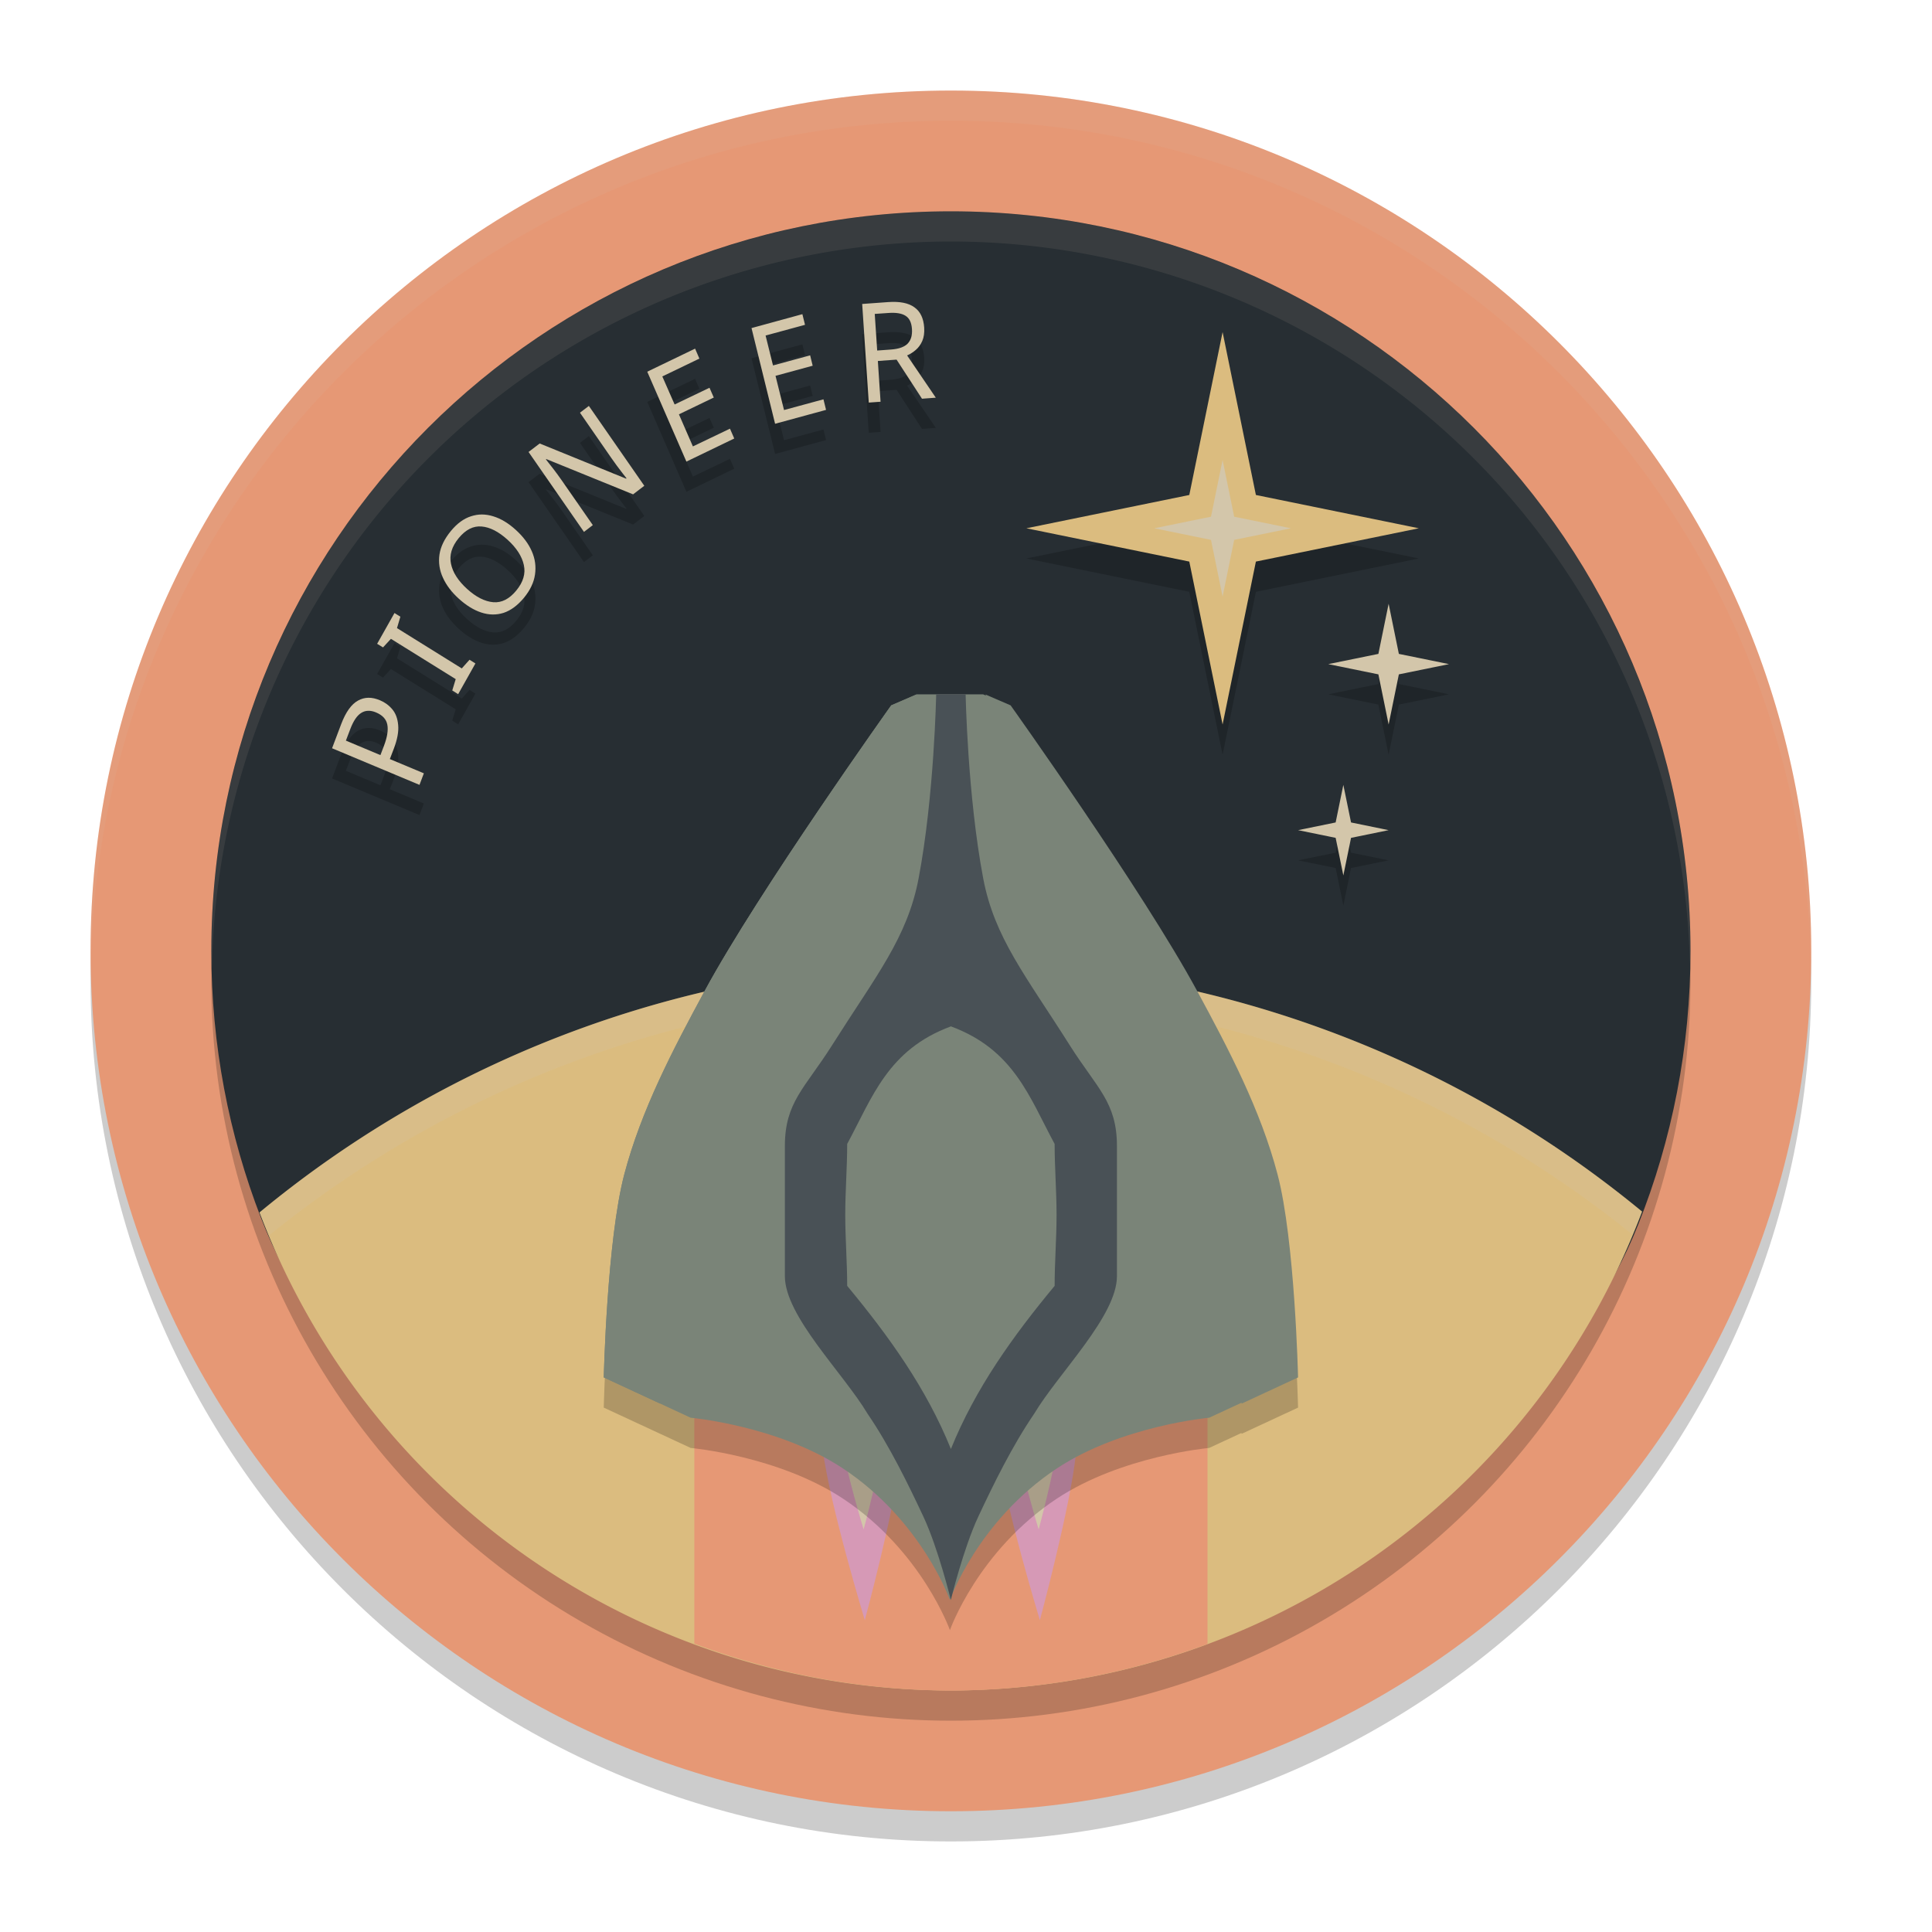 <svg xmlns="http://www.w3.org/2000/svg" width="64" height="64" version="1.1">
 <path style="opacity:0.2" d="M 31.5,4 C 15.778,4 3,16.778 3,32.5 3,48.222 15.778,61 31.5,61 47.222,61 60,48.222 60,32.5 60,16.778 47.222,4 31.5,4 Z"/>
 <path style="fill:#e69875" d="M 31.5,3 C 15.778,3 3,15.778 3,31.5 3,47.222 15.778,60 31.5,60 47.222,60 60,47.222 60,31.5 60,15.778 47.222,3 31.5,3 Z"/>
 <circle style="opacity:0.2" cx="31.5" cy="32.5" r="24.5"/>
 <path style="fill:#272e33" d="M 56,31.5 C 56,34.7 55.386,37.757 54.27,40.56 50.668,49.606 41.912,48.075 31.582,48.075 21.169,48.075 12.192,49.504 8.645,40.344 7.583,37.601 7,34.618 7,31.5 7,17.969 17.969,7 31.5,7 45.031,7 56,17.969 56,31.5 Z"/>
 <path style="opacity:0.2" d="M 29.421,11.007 28.561,11.069 28.779,14.336 29.17,14.308 29.08,12.958 29.7,12.913 30.542,14.208 31,14.174 30.049,12.774 C 30.151,12.73 30.248,12.669 30.336,12.592 30.427,12.515 30.497,12.417 30.551,12.296 30.604,12.176 30.626,12.027 30.615,11.853 30.594,11.542 30.487,11.319 30.291,11.18 30.098,11.038 29.807,10.979 29.421,11.007 Z M 29.424,11.368 C 29.679,11.349 29.87,11.379 29.998,11.461 30.126,11.541 30.196,11.688 30.21,11.902 30.224,12.106 30.177,12.267 30.068,12.382 29.959,12.494 29.777,12.559 29.524,12.578 L 29.058,12.612 28.977,11.399 Z M 26.58,11.407 24.895,11.868 25.676,15.038 27.364,14.578 27.278,14.228 25.972,14.583 25.69,13.45 26.921,13.115 26.837,12.771 25.607,13.106 25.361,12.115 26.667,11.76 Z M 23.026,12.549 21.441,13.313 22.738,16.291 24.323,15.526 24.181,15.2 22.953,15.788 22.49,14.725 23.645,14.169 23.503,13.845 22.348,14.399 21.94,13.47 23.168,12.879 Z M 19.507,14.447 19.212,14.671 20.247,16.166 C 20.303,16.247 20.366,16.335 20.434,16.427 20.502,16.515 20.563,16.597 20.621,16.674 20.68,16.75 20.725,16.807 20.754,16.844 L 20.74,16.856 17.878,15.691 17.509,15.972 19.345,18.62 19.638,18.395 18.612,16.918 C 18.517,16.782 18.423,16.652 18.327,16.529 18.231,16.406 18.149,16.302 18.084,16.219 L 18.098,16.208 20.972,17.376 21.343,17.092 Z M 15.964,18.043 C 15.841,18.043 15.72,18.064 15.601,18.103 15.361,18.18 15.141,18.341 14.937,18.589 14.724,18.848 14.597,19.107 14.558,19.37 14.52,19.631 14.558,19.888 14.672,20.137 14.784,20.384 14.959,20.615 15.199,20.833 15.444,21.055 15.69,21.207 15.941,21.29 16.193,21.373 16.44,21.378 16.681,21.302 16.923,21.222 17.15,21.053 17.362,20.796 17.565,20.548 17.684,20.295 17.722,20.035 17.761,19.771 17.728,19.514 17.618,19.265 17.508,19.011 17.33,18.774 17.085,18.552 16.841,18.33 16.591,18.179 16.338,18.103 16.211,18.063 16.087,18.044 15.964,18.043 Z M 15.955,18.441 C 16.229,18.463 16.517,18.611 16.815,18.881 17.112,19.151 17.29,19.429 17.353,19.716 17.416,20 17.333,20.283 17.102,20.563 16.872,20.843 16.619,20.972 16.34,20.949 16.06,20.925 15.77,20.779 15.473,20.509 15.175,20.239 14.998,19.96 14.94,19.677 14.879,19.391 14.964,19.107 15.196,18.824 15.427,18.545 15.679,18.416 15.955,18.441 Z M 13.068,21.307 12.493,22.327 12.688,22.446 12.95,22.162 15.096,23.497 14.982,23.872 15.177,23.995 15.749,22.978 15.554,22.855 15.297,23.142 13.151,21.807 13.263,21.429 Z M 12.205,24.114 C 12.083,24.115 11.968,24.148 11.859,24.208 11.642,24.327 11.455,24.585 11.304,24.983 L 11,25.787 13.896,27 14.041,26.617 12.914,26.145 13.048,25.796 C 13.163,25.492 13.21,25.232 13.19,25.02 13.172,24.805 13.108,24.632 12.998,24.5 12.886,24.365 12.75,24.266 12.59,24.199 12.455,24.142 12.327,24.112 12.205,24.114 Z M 12.194,24.546 C 12.276,24.543 12.363,24.561 12.456,24.6 12.67,24.689 12.795,24.824 12.83,25.003 12.866,25.182 12.829,25.418 12.719,25.707 L 12.602,26.014 11.458,25.534 11.605,25.148 C 11.707,24.881 11.826,24.703 11.965,24.617 12.036,24.572 12.112,24.548 12.194,24.546 Z"/>
 <path style="opacity:0.2" d="M 40.5,12 39.396,17.396 34,18.5 39.396,19.604 40.5,25 41.604,19.604 47,18.5 41.604,17.396 Z M 46,21 45.66,22.66 44,23 45.66,23.34 46,25 46.34,23.34 48,23 46.34,22.66 Z M 44.5,27 44.246,28.246 43,28.5 44.246,28.754 44.5,30 44.754,28.754 46,28.5 44.754,28.246 Z"/>
 <path style="fill:#dbbc7f" d="M 31.5,31.9 A 36.029,36.029 0 0 0 8.596,40.164 24.5,24.5 0 0 0 31.5,56 24.5,24.5 0 0 0 54.396,40.135 36.029,36.029 0 0 0 31.5,31.9 Z"/>
 <path style="opacity:0.2;fill:#d3c6aa" d="M 31.5,31.9 A 36.029,36.029 0 0 0 8.596,40.164 24.5,24.5 0 0 0 8.924,40.916 36.029,36.029 0 0 1 31.5,32.9 36.029,36.029 0 0 1 54.072,40.893 24.5,24.5 0 0 0 54.396,40.135 36.029,36.029 0 0 0 31.5,31.9 Z"/>
 <path style="fill:#e69875" d="M 23,44 V 54.447 A 24.5,24.5 0 0 0 31.5,56 24.5,24.5 0 0 0 40,54.459 V 44 Z"/>
 <path style="fill:#e69875" d="M 26,44 V 55.35 A 24.5,24.5 0 0 0 31.5,56 24.5,24.5 0 0 0 37,55.344 V 44 Z"/>
 <path style="fill:#dbbc7f" d="M 47,17.5 41.603,18.603 40.5,24 39.397,18.603 34,17.5 39.397,16.397 40.5,11 41.603,16.397 Z"/>
 <path style="fill:#d3c6aa" d="M 42.763,17.5 40.884,17.884 40.5,19.763 40.116,17.884 38.237,17.5 40.116,17.116 40.5,15.237 40.884,17.116 Z"/>
 <path style="fill:#d3c6aa" d="M 48,22 46.339,22.339 46,24 45.661,22.339 44,22 45.661,21.661 46,20 46.339,21.661 Z"/>
 <path style="fill:#d3c6aa" d="M 46,27.5 44.755,27.755 44.5,29 44.245,27.755 43,27.5 44.245,27.245 44.5,26 44.755,27.245 Z"/>
 <path style="fill:#d699b6" d="M 27.255,46.035 C 27.156,46.458 27.2,47.601 27.255,48.028 27.495,49.885 28.648,53.67 28.648,53.67 28.648,53.67 29.651,49.961 29.845,48.153 29.894,47.69 30.014,46.502 29.845,46.053 29.71,45.696 28.916,45.094 28.916,45.094 H 27.952 C 27.952,45.094 27.332,45.708 27.255,46.035 Z"/>
 <path style="fill:#d3c6aa" d="M 27.87,46.618 C 27.818,46.842 27.841,47.448 27.87,47.674 27.997,48.659 28.609,50.665 28.609,50.665 28.609,50.665 29.14,48.699 29.243,47.741 29.269,47.495 29.332,46.865 29.243,46.628 29.171,46.439 28.75,46.119 28.75,46.119 H 28.239 C 28.239,46.119 27.911,46.445 27.87,46.618 Z"/>
 <path style="fill:#d699b6" d="M 33.054,46.035 C 32.955,46.458 32.999,47.601 33.054,48.028 33.294,49.885 34.447,53.67 34.447,53.67 34.447,53.67 35.45,49.961 35.643,48.153 35.693,47.69 35.812,46.502 35.643,46.053 35.509,45.696 34.714,45.094 34.714,45.094 H 33.75 C 33.75,45.094 33.13,45.708 33.054,46.035 Z"/>
 <path style="fill:#d3c6aa" d="M 33.669,46.618 C 33.617,46.842 33.64,47.448 33.669,47.674 33.796,48.659 34.407,50.665 34.407,50.665 34.407,50.665 34.939,48.699 35.041,47.741 35.068,47.495 35.131,46.865 35.041,46.628 34.97,46.439 34.549,46.119 34.549,46.119 H 34.038 C 34.038,46.119 33.71,46.445 33.669,46.618 Z"/>
 <path style="opacity:0.2" d="M 30.367,24 30.357,24.004 29.521,24.365 C 29.521,24.365 28.426,25.905 27.105,27.855 25.785,29.806 24.242,32.167 23.35,33.814 23.35,33.814 23.35,33.816 23.35,33.816 22.821,34.793 22.292,35.781 21.828,36.791 21.828,36.791 21.828,36.793 21.828,36.793 21.596,37.298 21.379,37.809 21.186,38.326 20.992,38.844 20.82,39.368 20.68,39.9 20.104,42.087 20,46.629 20,46.629 L 22.879,47.965 C 22.879,47.965 25.78,48.224 27.928,49.646 30.54,51.377 31.467,54 31.467,54 31.467,54 32.393,51.377 35.006,49.646 37.153,48.224 40.055,47.965 40.055,47.965 L 41.125,47.469 41.129,47.498 43,46.629 C 43,46.629 42.896,42.087 42.32,39.9 41.759,37.77 40.709,35.771 39.65,33.816 37.866,30.521 33.479,24.365 33.479,24.365 L 32.643,24.004 32.664,24.043 32.564,24 H 31.467 Z"/>
 <path style="fill:#7a8478" d="M 35.006,48.646 C 37.154,47.224 40.055,46.964 40.055,46.964 L 42.933,45.629 C 42.933,45.629 42.828,41.087 42.252,38.9 41.691,36.77 40.642,34.77 39.584,32.815 37.8,29.52 33.41,23.366 33.41,23.366 L 32.565,23 H 31.467 30.368 L 29.523,23.366 C 29.523,23.366 25.134,29.52 23.349,32.815 22.291,34.77 21.242,36.77 20.681,38.9 20.105,41.087 20.001,45.629 20.001,45.629 L 22.878,46.964 C 22.878,46.964 25.779,47.224 27.927,48.646 30.539,50.377 31.467,53 31.467,53 31.467,53 32.394,50.377 35.006,48.646 Z"/>
 <path style="fill:#7a8478" d="M 30.358,23.005 29.522,23.366 C 29.522,23.366 25.133,29.521 23.349,32.816 22.29,34.77 21.241,36.769 20.68,38.9 20.104,41.086 20,45.629 20,45.629 L 21.87,46.497 23.086,38.524 25.084,32.366 Z"/>
 <path style="fill:#7a8478" d="M 32.642,23.005 33.478,23.366 C 33.478,23.366 37.867,29.521 39.651,32.816 40.71,34.77 41.759,36.769 42.32,38.9 42.896,41.086 43,45.629 43,45.629 L 41.13,46.497 39.914,38.524 37.916,32.366 Z"/>
 <path style="fill:#495156" d="M 31.012,23 C 31.012,23 30.95,26.352 30.43,29.098 30.056,31.068 29.021,32.319 27.557,34.635 26.663,36.048 26,36.511 26,37.965 V 42.275 C 26,43.598 27.936,45.487 28.738,46.83 29.468,47.898 30.091,49.178 30.586,50.234 31.081,51.29 31.498,53 31.498,53 31.498,53 31.915,51.29 32.41,50.234 32.905,49.178 33.53,47.898 34.26,46.83 35.062,45.487 37,43.598 37,42.275 V 37.965 C 37,36.511 36.337,36.048 35.443,34.635 33.979,32.319 32.944,31.068 32.57,29.098 32.05,26.352 31.988,23 31.988,23 H 31.498 Z M 31.5,34 C 33.587,34.772 34.098,36.342 34.936,37.895 34.936,38.678 35,39.462 35,40.246 35,41.03 34.936,41.812 34.936,42.596 33.559,44.257 32.313,45.988 31.5,48 30.687,45.988 29.441,44.257 28.064,42.596 28.064,41.812 28,41.03 28,40.246 28,39.462 28.064,38.678 28.064,37.895 28.902,36.342 29.413,34.772 31.5,34 Z"/>
 <path style="fill:#d3c6aa" d="M 29.421,10.007 28.561,10.069 28.779,13.336 29.17,13.308 29.08,11.958 29.7,11.913 30.542,13.208 31,13.174 30.049,11.774 C 30.151,11.73 30.248,11.669 30.336,11.592 30.427,11.515 30.497,11.417 30.551,11.296 30.604,11.176 30.626,11.027 30.615,10.853 30.594,10.542 30.487,10.319 30.291,10.18 30.098,10.038 29.807,9.979 29.421,10.007 Z M 29.424,10.368 C 29.679,10.349 29.87,10.379 29.998,10.461 30.126,10.541 30.196,10.688 30.21,10.902 30.224,11.106 30.177,11.267 30.068,11.382 29.959,11.494 29.777,11.559 29.524,11.578 L 29.058,11.612 28.977,10.399 Z M 26.58,10.407 24.895,10.868 25.676,14.038 27.364,13.578 27.278,13.228 25.972,13.583 25.69,12.45 26.921,12.115 26.837,11.771 25.607,12.106 25.361,11.115 26.667,10.76 Z M 23.026,11.549 21.441,12.313 22.738,15.291 24.323,14.526 24.181,14.2 22.953,14.788 22.49,13.725 23.645,13.169 23.503,12.845 22.348,13.399 21.94,12.47 23.168,11.879 Z M 19.507,13.447 19.212,13.671 20.247,15.166 C 20.303,15.247 20.366,15.335 20.434,15.427 20.502,15.515 20.563,15.597 20.621,15.674 20.68,15.75 20.725,15.807 20.754,15.844 L 20.74,15.856 17.878,14.691 17.509,14.972 19.345,17.62 19.638,17.395 18.612,15.918 C 18.517,15.782 18.423,15.652 18.327,15.529 18.231,15.406 18.149,15.302 18.084,15.219 L 18.098,15.208 20.972,16.376 21.343,16.092 Z M 15.964,17.043 C 15.841,17.043 15.72,17.064 15.601,17.103 15.361,17.18 15.141,17.341 14.937,17.589 14.724,17.848 14.597,18.107 14.558,18.37 14.52,18.631 14.558,18.888 14.672,19.137 14.784,19.384 14.959,19.615 15.199,19.833 15.444,20.055 15.69,20.207 15.941,20.29 16.193,20.373 16.44,20.378 16.681,20.302 16.923,20.222 17.15,20.053 17.362,19.796 17.565,19.548 17.684,19.295 17.722,19.035 17.761,18.771 17.728,18.514 17.618,18.265 17.508,18.011 17.33,17.774 17.085,17.552 16.841,17.33 16.591,17.179 16.338,17.103 16.211,17.063 16.087,17.044 15.964,17.043 Z M 15.955,17.441 C 16.229,17.463 16.517,17.611 16.815,17.881 17.112,18.151 17.29,18.429 17.353,18.716 17.416,19 17.333,19.283 17.102,19.563 16.872,19.843 16.619,19.972 16.34,19.949 16.06,19.925 15.77,19.779 15.473,19.509 15.175,19.239 14.998,18.96 14.94,18.677 14.879,18.391 14.964,18.107 15.196,17.824 15.427,17.545 15.679,17.416 15.955,17.441 Z M 13.068,20.307 12.493,21.327 12.688,21.446 12.95,21.162 15.096,22.497 14.982,22.872 15.177,22.995 15.749,21.978 15.554,21.855 15.297,22.142 13.151,20.807 13.263,20.429 Z M 12.205,23.114 C 12.083,23.115 11.968,23.148 11.859,23.208 11.642,23.327 11.455,23.585 11.304,23.983 L 11,24.787 13.896,26 14.041,25.617 12.914,25.145 13.048,24.796 C 13.163,24.492 13.21,24.232 13.19,24.02 13.172,23.805 13.108,23.632 12.998,23.5 12.886,23.365 12.75,23.266 12.59,23.199 12.455,23.142 12.327,23.112 12.205,23.114 Z M 12.194,23.546 C 12.276,23.543 12.363,23.561 12.456,23.6 12.67,23.689 12.795,23.824 12.83,24.003 12.866,24.182 12.829,24.418 12.719,24.707 L 12.602,25.014 11.458,24.534 11.605,24.148 C 11.707,23.881 11.826,23.703 11.965,23.617 12.036,23.572 12.112,23.548 12.194,23.546 Z"/>
 <path style="opacity:0.1;fill:#d3c6aa" d="M 31.5,3 C 15.778,3 3,15.778 3,31.5 3,31.668 3.009,31.833 3.012,32 3.28,16.509 15.945,4 31.5,4 47.055,4 59.72,16.509 59.988,32 59.991,31.833 60,31.668 60,31.5 60,15.778 47.222,3 31.5,3 Z"/>
 <path style="opacity:0.1;fill:#d3c6aa" d="M 31.5,7 A 24.5,24.5 0 0 0 7,31.5 24.5,24.5 0 0 0 7.021,32.09 24.5,24.5 0 0 1 31.5,8 24.5,24.5 0 0 1 55.979,31.91 24.5,24.5 0 0 0 56,31.5 24.5,24.5 0 0 0 31.5,7 Z"/>
</svg>
